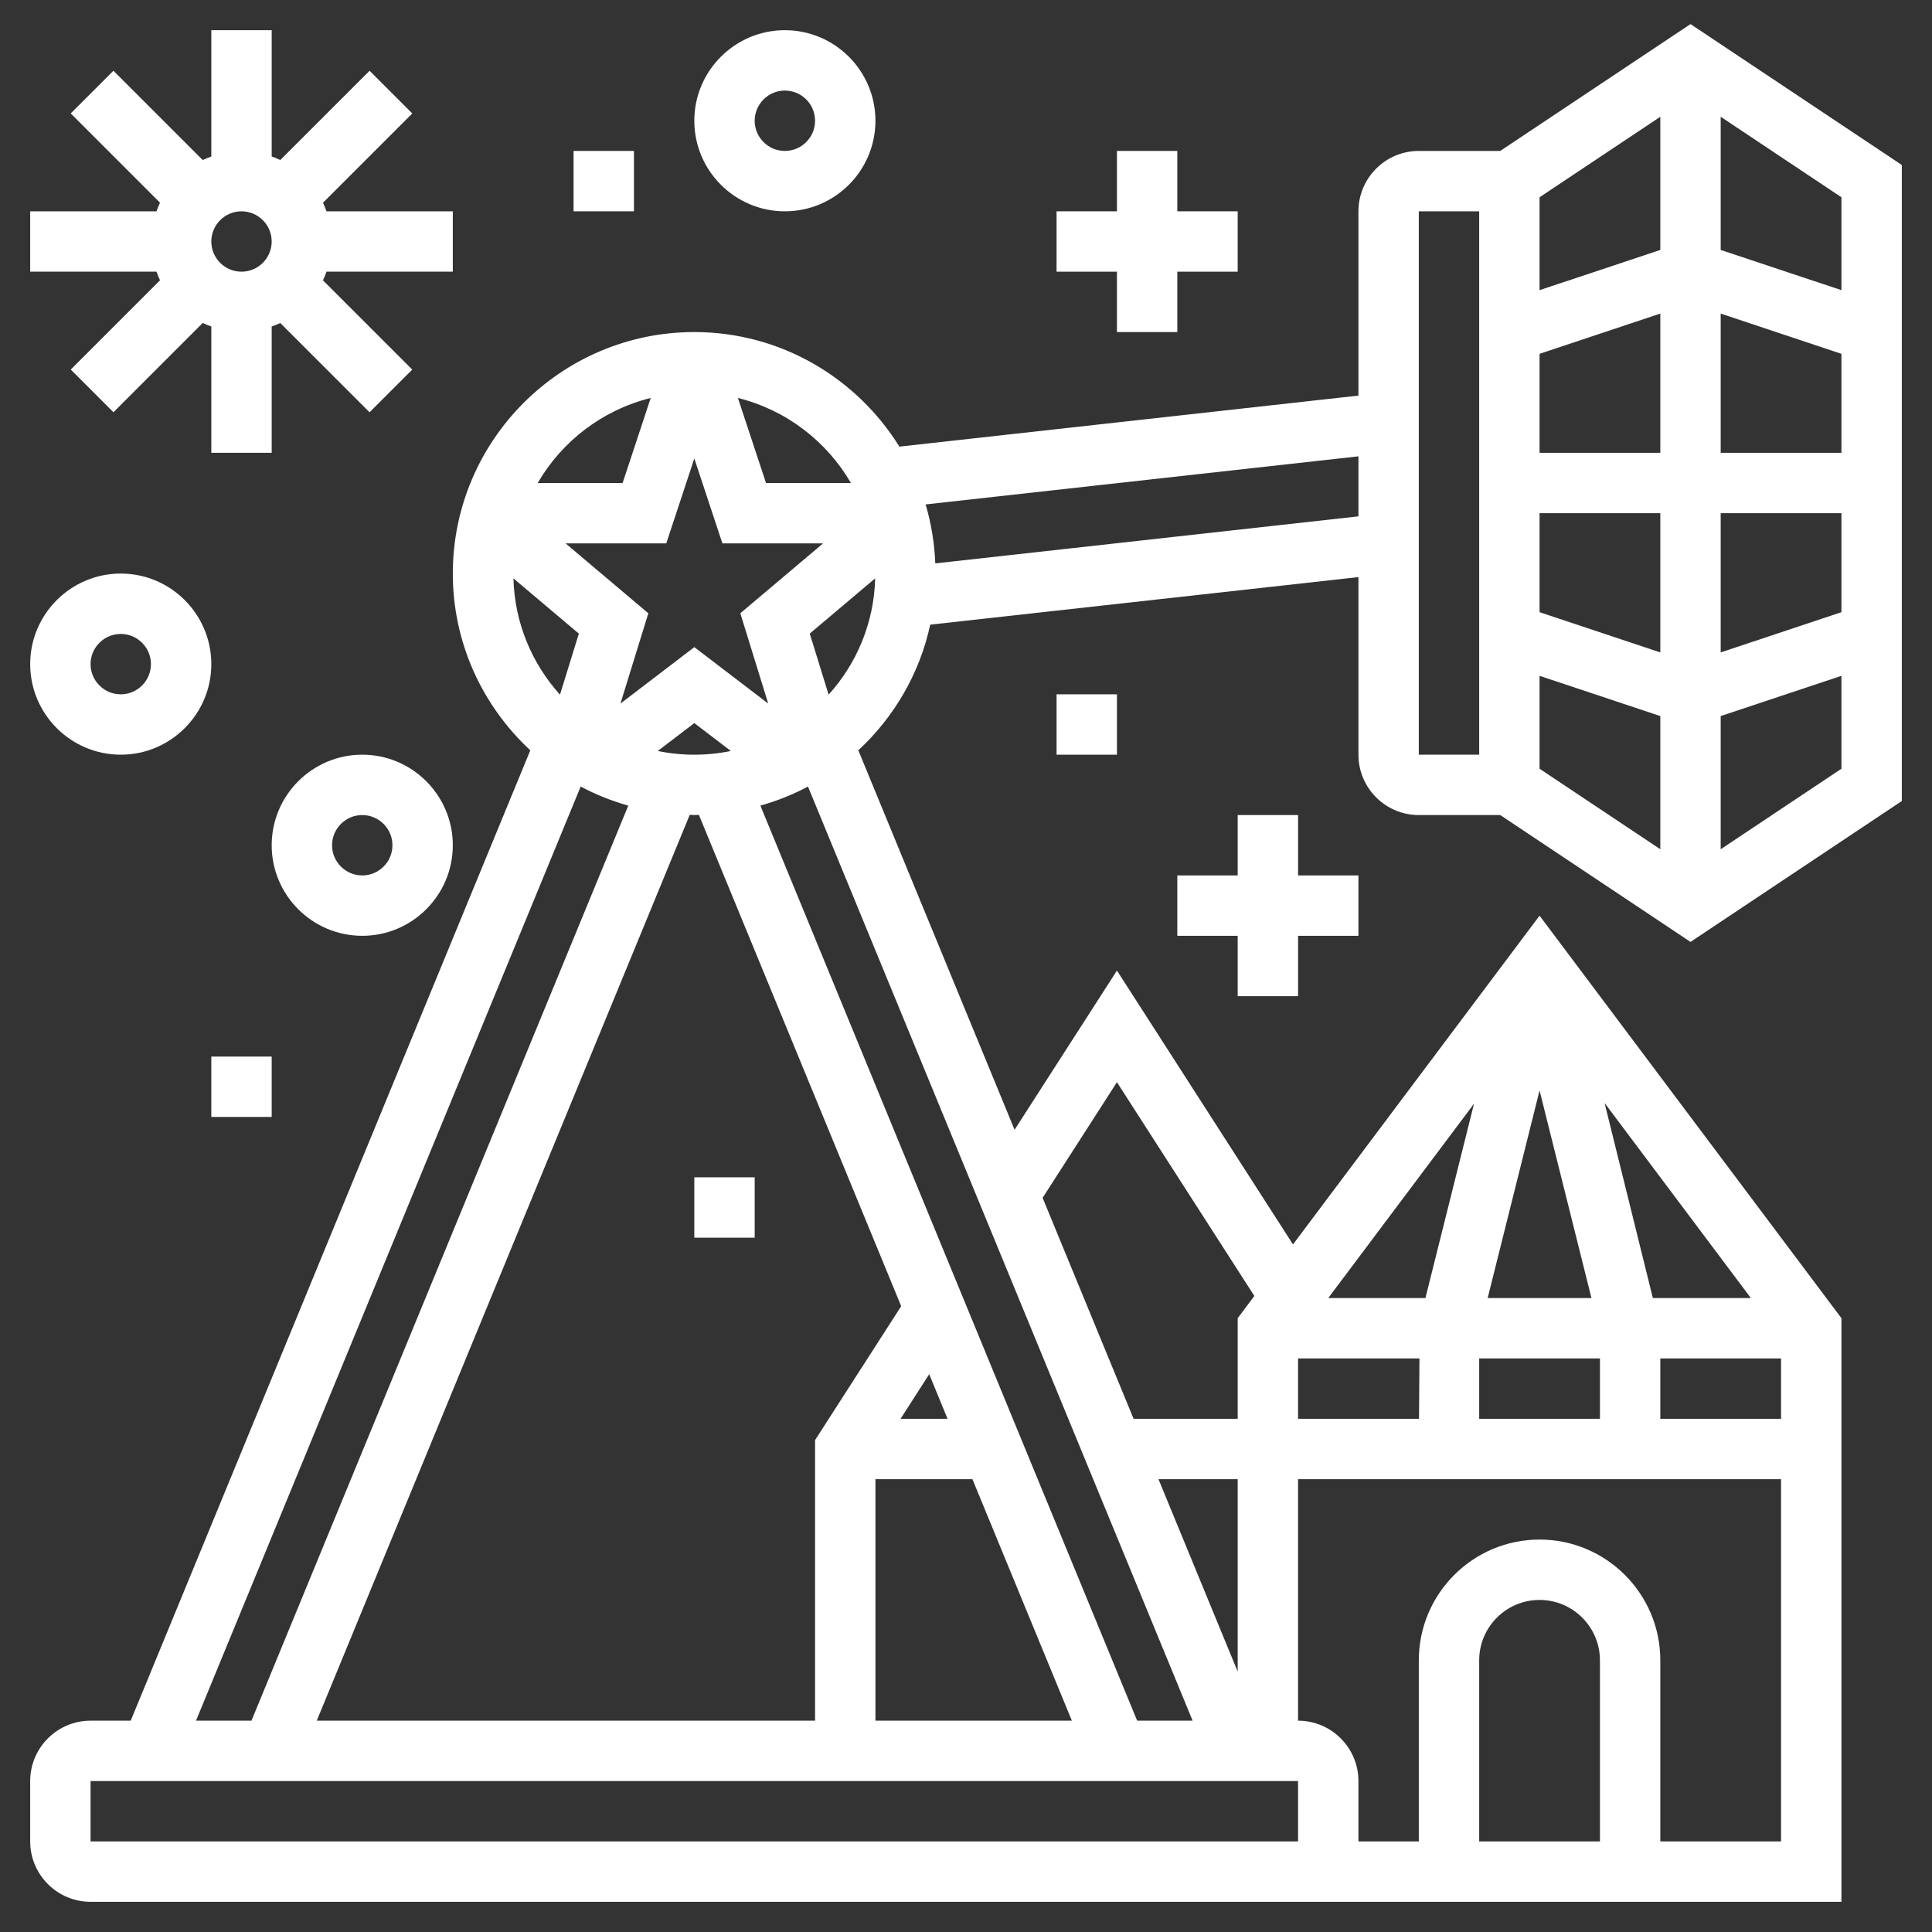 <svg fill="#fff" id="_x33_0" enable-background="new 0 0 64 64" height="512" viewBox="0 0 64 64" width="512" xmlns="http://www.w3.org/2000/svg"><rect x="0" y="0" width="64" height="64" fill="#333333" stroke="none"/><g><path fill="#fff" d="m47 27h2.697l6.303 4.202 7-4.667v-21.07l-7-4.667-6.303 4.202h-2.697c-1.103 0-2 .897-2 2v6.105l-15.207 1.69c-1.413-2.273-3.925-3.795-6.793-3.795-4.411 0-8 3.589-8 8 0 2.313.992 4.393 2.567 5.855l-13.237 32.145h-1.33c-1.103 0-2 .897-2 2v2c0 1.103.897 2 2 2h58v-19.333l-10-13.334-8.168 10.89-5.832-9.072-3.391 5.274-5.176-12.57c1.179-1.094 2.03-2.534 2.382-4.162l14.185-1.576v5.883c0 1.103.897 2 2 2zm4-10h4v4.612l-4-1.333zm6 0h4v3.279l-4 1.333zm4-2h-4v-4.612l4 1.333zm-6 0h-4v-3.279l4-1.333zm-4 7.388 4 1.333v4.411l-4-2.667zm6 5.744v-4.411l4-1.333v3.077zm4-18.52-4-1.333v-4.411l4 2.667zm-6-5.744v4.411l-4 1.333v-3.077zm-8 3.132h2v18h-2zm-18 42h3.213l3.294 8h-6.507zm.832-2 .949-1.477.608 1.477zm-2.832.706v9.294h-16.507l12.356-30.008c.051.001.1.008.151.008s.1-.007.151-.008l6.702 16.277zm-4-22.706c-.414 0-.819-.042-1.21-.123l1.21-.924 1.21.924c-.391.081-.796.123-1.21.123zm0-3.563-2.447 1.87.924-2.991-2.742-2.316h3.336l.929-2.813.93 2.813h3.336l-2.742 2.315.924 2.991zm5.188-5.437h-2.813l-.931-2.817c1.596.397 2.939 1.43 3.744 2.817zm-6.632-2.817-.931 2.817h-2.813c.805-1.387 2.148-2.42 3.744-2.817zm-4.548 5.977 2.167 1.83-.625 2.022c-.926-1.028-1.503-2.373-1.542-3.852zm2.228 6.895c.496.266 1.025.476 1.576.633l-12.482 30.312h-1.837zm23.764 34.945h-40v-2h40zm-2-5.627-2.624-6.373h2.624zm12 5.627h-4v-6c0-1.103.897-2 2-2s2 .897 2 2zm2 0v-6c0-2.206-1.794-4-4-4s-4 1.794-4 4v6h-2v-2c0-1.103-.897-2-2-2v-8h16v12zm-2-16v2h-4v-2zm-3.719-2 1.719-6.877 1.719 6.877zm5.719 2h4v2h-4zm-.247-2-1.599-6.462 4.846 6.462zm-7.534 0h-3.219l4.829-6.438zm-4.219 2h4.021l-.014 2h-4.007zm-6-9.151 4.552 7.081-.552.737v3.333h-3.448l-3.014-7.32zm2.507 21.151h-1.837l-12.481-30.312c.551-.157 1.08-.367 1.576-.633zm-12.058-33.989-.625-2.022 2.167-1.83c-.038 1.48-.615 2.825-1.542 3.852zm3.534-4.348c-.028-.675-.135-1.33-.321-1.953l14.338-1.593v1.988z"/><path d="m5.301 9.285-2.957 2.957 1.414 1.414 2.957-2.957c.092.045.187.082.285.117v4.184h2v-4.184c.098-.035.193-.072.285-.116l2.957 2.957 1.414-1.414-2.957-2.957c.045-.093.082-.188.117-.286h4.184v-2h-4.184c-.035-.098-.072-.193-.116-.285l2.957-2.957-1.414-1.414-2.958 2.957c-.092-.045-.187-.082-.285-.117v-4.184h-2v4.184c-.098.035-.193.072-.285.117l-2.958-2.958-1.414 1.414 2.957 2.957c-.044.093-.081.188-.116.286h-4.184v2h4.184c.035.098.072.193.117.285zm1.699-1.285c0-.551.449-1 1-1s1 .449 1 1-.449 1-1 1-1-.449-1-1z"/><path d="m26 7c1.654 0 3-1.346 3-3s-1.346-3-3-3-3 1.346-3 3 1.346 3 3 3zm0-4c.551 0 1 .449 1 1s-.449 1-1 1-1-.449-1-1 .449-1 1-1z"/><path d="m4 25c1.654 0 3-1.346 3-3s-1.346-3-3-3-3 1.346-3 3 1.346 3 3 3zm0-4c.551 0 1 .449 1 1s-.449 1-1 1-1-.449-1-1 .449-1 1-1z"/><path d="m9 28c0 1.654 1.346 3 3 3s3-1.346 3-3-1.346-3-3-3-3 1.346-3 3zm4 0c0 .551-.449 1-1 1s-1-.449-1-1 .449-1 1-1 1 .449 1 1z"/><path d="m37 11h2v-2h2v-2h-2v-2h-2v2h-2v2h2z"/><path d="m43 33v-2h2v-2h-2v-2h-2v2h-2v2h2v2z"/><path d="m35 23h2v2h-2z"/><path d="m23 39h2v2h-2z"/><path d="m19 5h2v2h-2z"/><path d="m7 35h2v2h-2z"/></g></svg>